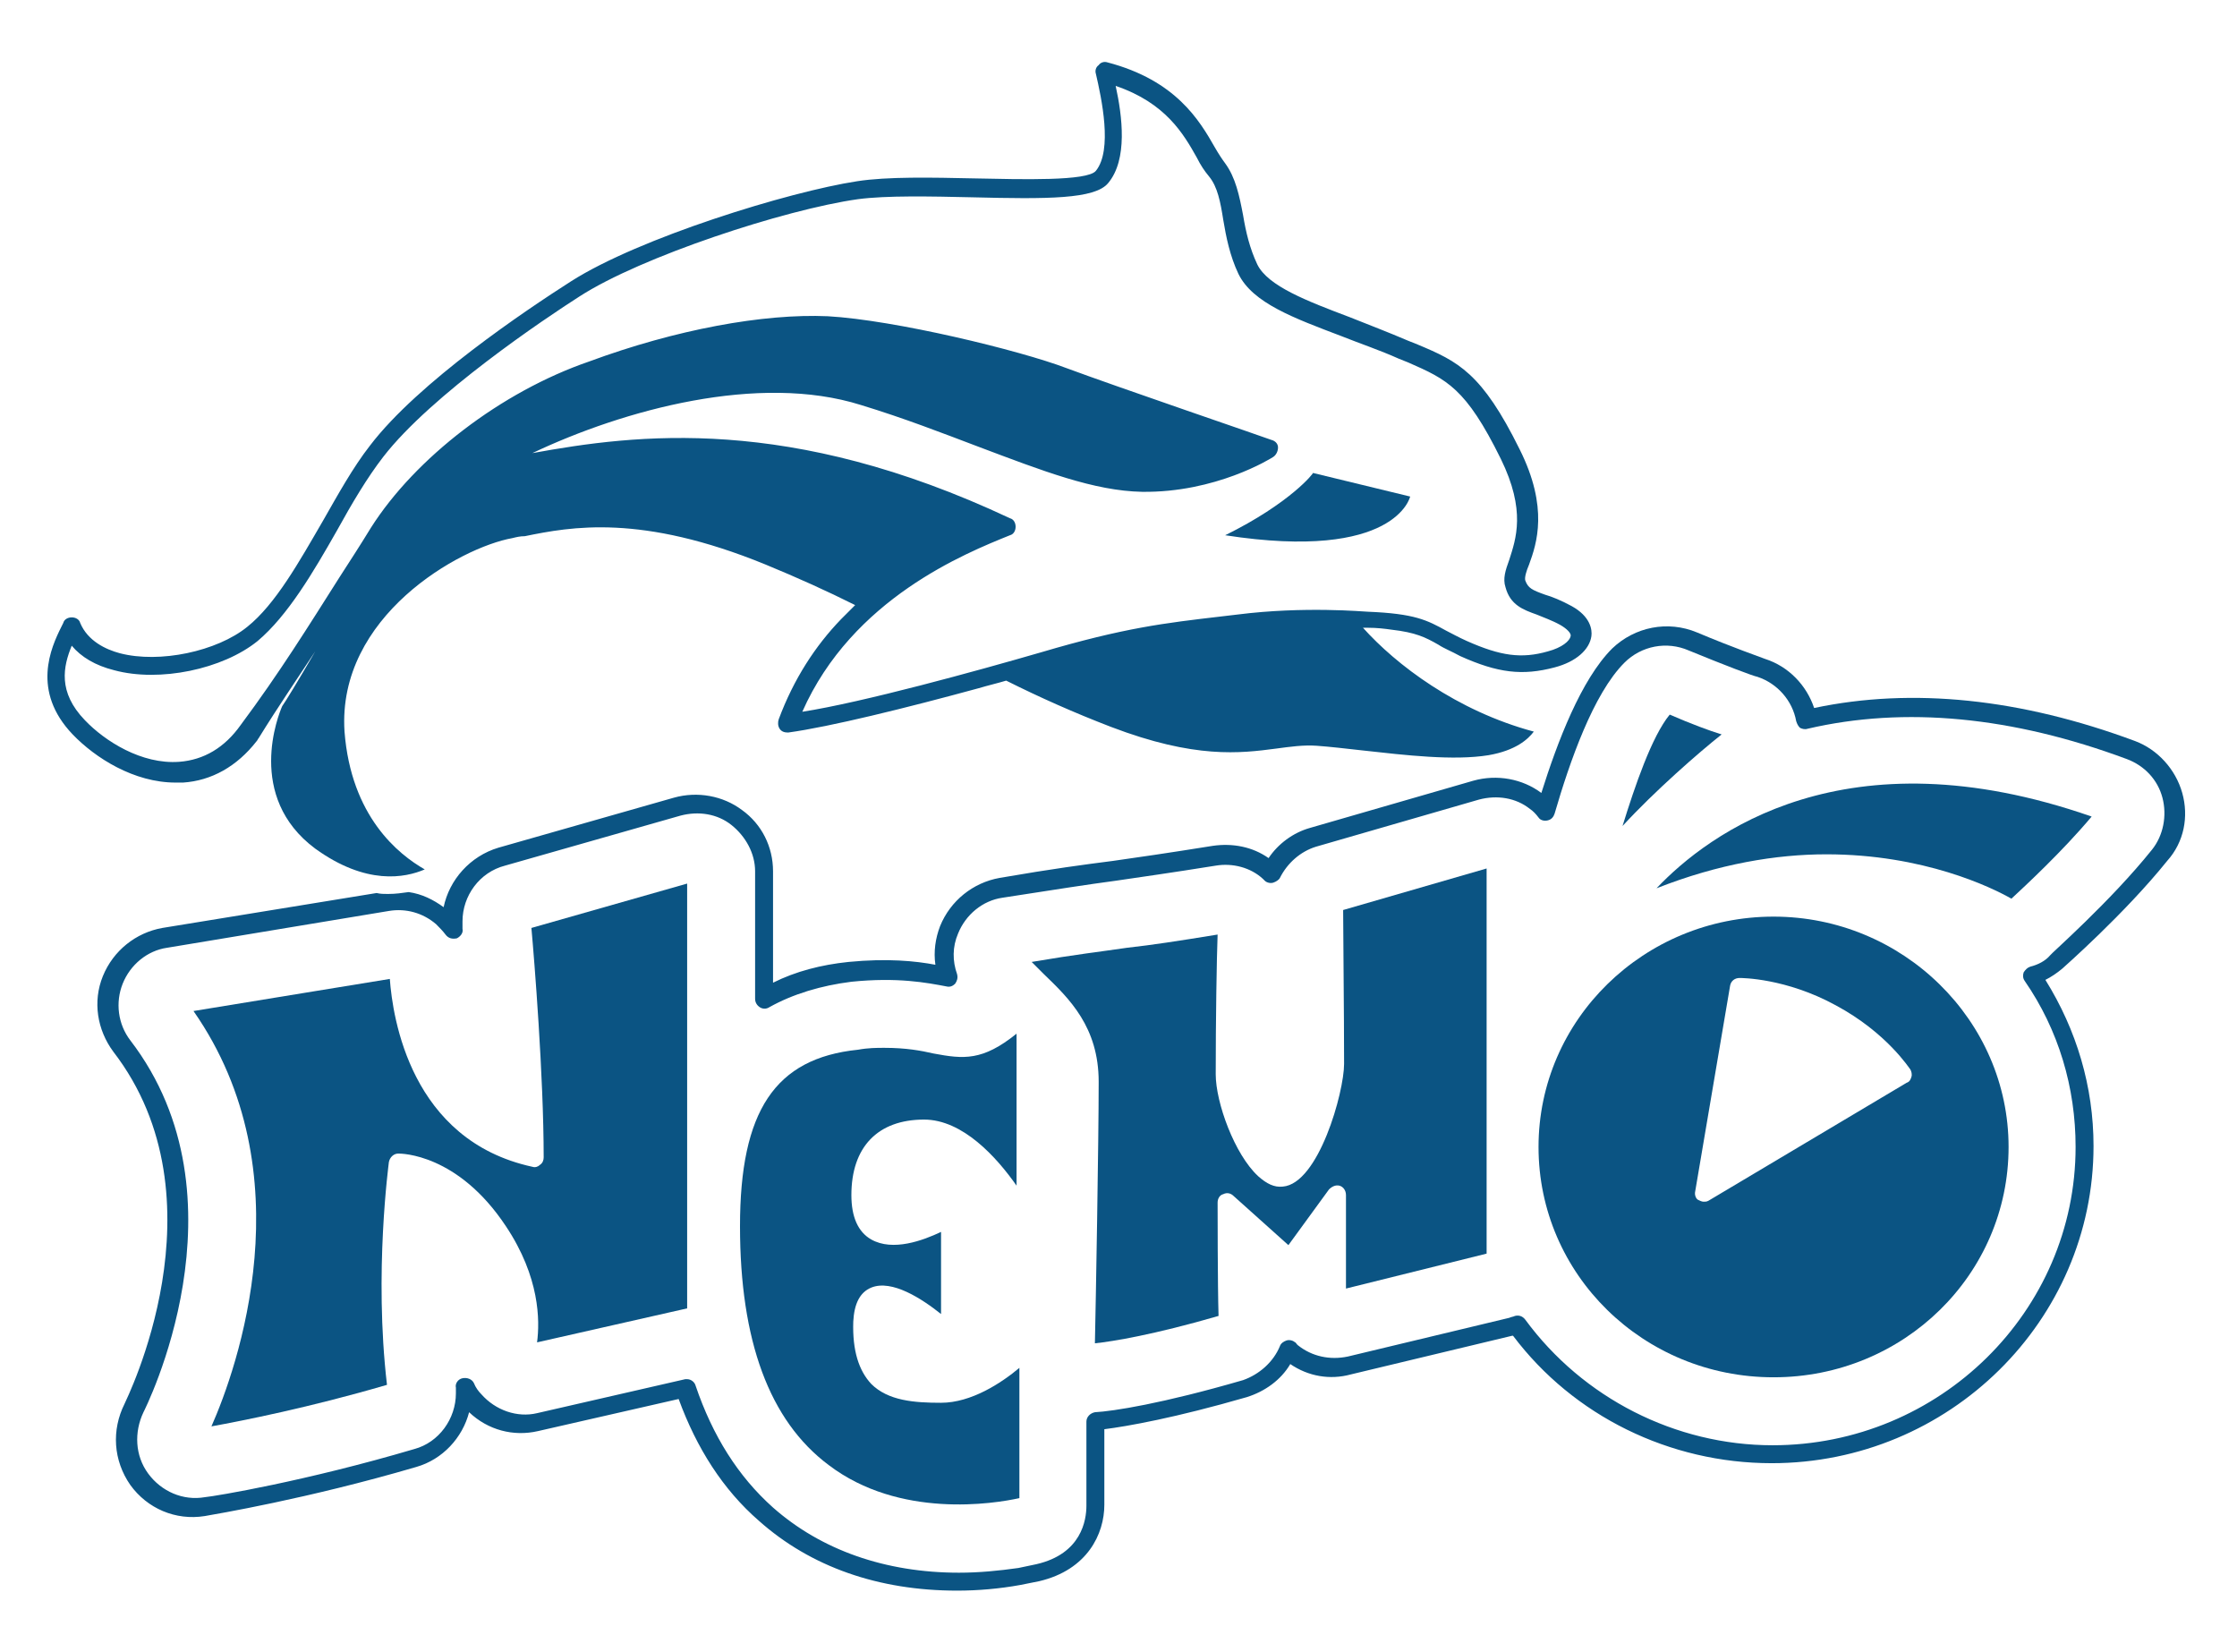 <svg width="237" height="175" viewBox="0 0 237 175" xmlns="http://www.w3.org/2000/svg">
<path d="M231.2 84C230.5 81.5 228.6 79.4 226.2 78.5C214.1 74 202.6 72.8 192.2 75C191.4 72.6 189.5 70.6 187 69.8C186.5 69.6 183.6 68.6 179.8 67C176.7 65.7 173.2 66.4 170.8 68.7C167.5 72 165 78.6 163.3 84C161.3 82.5 158.6 82 156.1 82.7L138.8 87.7C137 88.2 135.4 89.4 134.4 90.9C132.7 89.7 130.6 89.3 128.5 89.6C123.5 90.4 120.7 90.8 117.9 91.2C114.8 91.6 111.7 92 105.9 93C103.1 93.5 100.7 95.4 99.6 98.1C99.1 99.4 98.9 100.8 99.1 102.2C97 101.8 94 101.5 89.9 101.9C87 102.2 84.3 102.9 81.9 104.1V92.3C81.9 89.7 80.7 87.3 78.6 85.8C76.6 84.3 73.9 83.8 71.4 84.5L52.8 89.8C49.8 90.7 47.6 93.2 47 96.1C45.9 95.3 44.7 94.7 43.3 94.5C42.6 94.6 41.9 94.7 41.1 94.7C40.7 94.7 40.3 94.7 39.9 94.6L17.2 98.3C14.4 98.8 12 100.7 10.9 103.4C9.8 106.1 10.3 109.1 12 111.4C24.1 127.1 13.3 148.4 13.2 148.7C11.8 151.5 12 154.7 13.8 157.3C15.6 159.8 18.6 161.1 21.7 160.6C22.8 160.4 32.5 158.8 44.1 155.4C46.9 154.6 49 152.3 49.7 149.6C51.7 151.5 54.4 152.2 57 151.6L71.9 148.2C73.8 153.4 76.6 157.8 80.4 161.1C85.9 166 93.1 168.5 101.4 168.5C103.6 168.5 105.9 168.3 108.1 167.9L110.1 167.5C115.2 166.3 117 162.5 117 159.4V151.4C119.4 151.1 124.5 150.2 132.1 148C134 147.4 135.7 146.2 136.7 144.5C138.6 145.8 140.9 146.2 143.1 145.6L160.2 141.5H160.3C166.7 150 176.9 155 187.7 155C206.5 155 221.8 139.9 221.8 121.4C221.8 115.1 220 109.1 216.7 103.8C217.3 103.5 217.9 103.1 218.5 102.6C218.6 102.5 225.1 96.8 229.6 91.2C231.4 89.2 231.9 86.5 231.2 84ZM215.1 102.4C214.8 102.5 214.6 102.7 214.4 103C214.3 103.3 214.3 103.6 214.5 103.9C218.1 109.1 219.9 115.2 219.9 121.5C219.9 138.9 205.5 153.1 187.8 153.1C177.5 153.1 167.7 148.1 161.6 139.8C161.3 139.4 160.9 139.3 160.5 139.4C160.3 139.5 160.1 139.5 159.9 139.6L142.8 143.7C140.9 144.1 139 143.7 137.5 142.5L137.4 142.4C137.3 142.3 137.3 142.2 137.2 142.2C137 142 136.6 141.9 136.3 142C136 142.1 135.7 142.3 135.6 142.6C134.9 144.3 133.4 145.6 131.7 146.2C123.1 148.7 117.9 149.5 116 149.6C115.5 149.7 115.1 150.1 115.1 150.6V159.5C115.1 161 114.6 164.6 109.8 165.7L107.9 166.1C105.8 166.4 103.7 166.6 101.6 166.6C93.8 166.6 87 164.2 81.9 159.7C78.2 156.4 75.5 152.1 73.7 146.8C73.6 146.4 73.2 146.1 72.8 146.1C72.7 146.1 72.6 146.1 72.6 146.1L56.9 149.7C54.8 150.2 52.5 149.4 51 147.7C50.7 147.4 50.4 147 50.2 146.5C50 146.1 49.5 145.9 49 146C48.5 146.1 48.2 146.6 48.3 147V147.2C48.3 147.3 48.3 147.4 48.3 147.6C48.3 150.3 46.5 152.8 43.9 153.5C32.4 156.9 22.8 158.5 21.7 158.6C19.4 159 17.1 158 15.7 156.1C14.3 154.2 14.2 151.7 15.2 149.6C15.3 149.4 26.7 127 13.8 110.2C12.5 108.5 12.2 106.2 13 104.2C13.8 102.2 15.6 100.7 17.7 100.4L41.2 96.5C43 96.2 44.8 96.7 46.2 97.9C46.5 98.2 46.9 98.6 47.2 99C47.5 99.4 47.9 99.5 48.4 99.4C48.8 99.2 49.1 98.8 49 98.4V98.2C49 98 49 97.8 49 97.6C49 94.9 50.8 92.4 53.5 91.7L72.1 86.4C74 85.9 76 86.2 77.5 87.4C79 88.6 80 90.4 80 92.3V105.8C80 106.2 80.2 106.5 80.5 106.7C80.8 106.9 81.2 106.9 81.5 106.7C84 105.3 87 104.4 90.2 104C95.1 103.5 98.2 104.1 100.3 104.5C100.7 104.6 101 104.4 101.2 104.2C101.4 103.9 101.5 103.6 101.4 103.2C100.9 101.8 100.9 100.3 101.5 98.9C102.3 96.9 104.1 95.4 106.2 95.1C112 94.2 115.2 93.7 118.2 93.3C120.9 92.9 123.8 92.5 128.8 91.7C130.6 91.4 132.5 91.9 133.8 93.1C133.8 93.1 133.9 93.2 134 93.3C134.2 93.5 134.6 93.6 134.9 93.5C135.2 93.4 135.5 93.2 135.6 93C136.4 91.4 137.8 90.2 139.4 89.7L156.7 84.7C158.6 84.2 160.6 84.5 162.1 85.7C162.4 85.9 162.7 86.2 163 86.6C163.2 86.9 163.6 87 164 86.9C164.4 86.8 164.6 86.5 164.7 86.2C166.3 80.7 168.8 73.5 172.1 70.2C173.9 68.4 176.6 67.9 178.9 68.9C182.8 70.5 185.7 71.6 186.2 71.7C188.3 72.4 189.9 74.2 190.3 76.4C190.4 76.7 190.5 76.9 190.7 77.1C190.9 77.2 191.2 77.3 191.5 77.2C201.8 74.8 213.2 75.9 225.3 80.4C227.2 81.1 228.6 82.6 229.1 84.5C229.6 86.4 229.2 88.5 228 90C223.6 95.5 217.2 101.1 217.2 101.2C216.7 101.8 215.9 102.2 215.1 102.4Z" fill="#0B5483"/>
<path d="M157.5 132.8V92L142.3 96.4C142.3 98.9 142.4 107.1 142.4 112.7C142.4 115.7 139.7 125.4 135.9 125.7C135 125.8 134.2 125.4 133.3 124.6C130.8 122.3 128.8 116.8 128.8 113.8C128.8 108.1 128.9 101.6 129 99C124.7 99.7 122.1 100.1 119.4 100.4C116.7 100.8 114 101.1 109.3 101.9C109.7 102.3 110.2 102.8 110.6 103.2C113.3 105.8 116.4 108.8 116.4 114.6C116.4 120.9 116.1 137.8 116 142.3C117.9 142.1 122.2 141.4 129.1 139.4C129 136.2 129 127.8 129 127.4C129 127 129.2 126.6 129.6 126.5C130 126.3 130.4 126.4 130.7 126.7L136.5 131.9L140.8 126C141.1 125.7 141.5 125.5 141.9 125.6C142.3 125.7 142.6 126.1 142.6 126.6V136.5L157.5 132.8Z" fill="#0B5483"/>
<path d="M72.8 138.6V93.6L56.3 98.3C56.6 101.6 57.6 114 57.6 122.6C57.6 122.9 57.5 123.2 57.2 123.4C57 123.6 56.7 123.7 56.4 123.6C43.5 120.8 41.6 107.8 41.3 103.7C38.3 104.2 29.6 105.6 20.5 107.1C32.5 124.3 25.1 145 22.4 151.1C25.7 150.5 32.8 149.1 41 146.7C39.6 134.8 41.2 123.2 41.2 123.1C41.3 122.6 41.7 122.2 42.2 122.2C42.5 122.2 48.5 122.2 53.6 129.9C57.2 135.3 57.2 139.9 56.9 142.2L72.8 138.6Z" fill="#0B5483"/>
<path d="M93.7 111C92.9 111 92 111 90.9 111.2C82.1 112.1 78.4 117.7 78.4 129.9C78.4 142 81.5 150.5 87.8 155.2C95.3 160.9 105.3 159.3 108 158.7V144.9C106.1 146.5 102.9 148.6 99.7 148.6C96.9 148.6 94.1 148.4 92.3 146.6C91 145.2 90.3 143.1 90.4 140C90.5 138.1 91.1 136.9 92.3 136.4C94.5 135.5 97.7 137.6 99.7 139.2V130.5C97.8 131.4 94.6 132.6 92.3 131.3C90.9 130.5 90.2 128.9 90.2 126.6C90.2 121.5 93 118.6 97.9 118.6C102 118.6 105.6 122.6 107.7 125.6V109.5C104.1 112.4 102.1 112.2 98.9 111.6C97.6 111.3 96 111 93.7 111Z" fill="#0B5483"/>
<path d="M175.5 94.1C182.1 91.5 188.2 90.5 193.5 90.5C203.8 90.5 211 94 213.1 95.2C214.5 93.9 218.5 90.2 221.6 86.5C195.5 77.4 181 88.3 175.5 94.1Z" fill="#0B5483"/>
<path d="M176.9 75.7C175 78 173.2 83.3 171.9 87.5C175.3 83.8 180 79.7 182.4 77.8C181.1 77.4 179.2 76.7 176.9 75.7Z" fill="#0B5483"/>
<path d="M187.9 145.9C201.7 145.9 212.8 135 212.8 121.5C212.8 108.1 201.6 97.1 187.9 97.1C174.2 97.1 163 108 163 121.5C163 135 174.1 145.9 187.9 145.9ZM179.6 126.2L183.3 104.4C183.4 103.9 183.8 103.6 184.3 103.6C184.5 103.6 189.2 103.6 194.5 106.5C199.9 109.4 202.3 113.2 202.4 113.3C202.5 113.5 202.6 113.8 202.5 114.1C202.4 114.4 202.3 114.6 202 114.7L181 127.2C180.8 127.3 180.7 127.3 180.5 127.3C180.3 127.3 180.1 127.2 179.9 127.1C179.7 127 179.5 126.6 179.6 126.2Z" fill="#0B5483"/>
<path d="M33.4 69C31.6 72.1 30.2 74.4 29.9 74.8C29.5 75.7 26 84.4 33.4 89.9C38.8 93.8 42.9 93 45 92.1C42.2 90.5 37.2 86.5 36.5 77.5C35.7 65.3 48.7 58 54.3 57C54.7 56.9 55.1 56.8 55.6 56.8C60.5 55.8 67.9 54.4 81.1 59.8C84.5 61.2 87.6 62.6 90.6 64.1C90.1 64.6 89.6 65.1 89.1 65.6C86.4 68.4 84.1 71.9 82.5 76.2C82.4 76.5 82.4 76.9 82.6 77.2C82.8 77.5 83.1 77.6 83.5 77.6C87.9 77 96 75 103.7 72.9C104.7 72.6 105.6 72.4 106.6 72.1C110.2 73.9 113.8 75.5 117.7 77C126.6 80.4 131.4 79.8 135.2 79.3C136.7 79.1 138.1 78.9 139.5 79C140.9 79.1 142.6 79.3 144.4 79.5C148.9 80 154 80.6 157.7 80C160.6 79.5 161.9 78.3 162.5 77.5C154.3 75.3 147.9 70.4 144.4 66.5C144.7 66.5 144.9 66.5 144.9 66.5C145.9 66.5 146.7 66.6 147.4 66.7C150 67 151 67.5 152.4 68.3C153 68.7 153.8 69 154.7 69.5C158.7 71.3 161.3 71.6 164.7 70.7C167 70.1 168.4 68.8 168.6 67.4C168.7 66.7 168.5 65.3 166.5 64.2C165.4 63.6 164.4 63.2 163.7 63C162.3 62.5 161.9 62.3 161.6 61.5C161.5 61.2 161.7 60.5 162 59.8C162.8 57.6 164.1 53.8 161 47.6C157 39.5 154.5 38.3 150.2 36.5L149.2 36.1C147.1 35.2 145 34.4 143 33.6C138.5 31.9 134.3 30.3 133.2 28C132.4 26.3 132 24.6 131.7 22.8C131.3 20.7 130.9 18.8 129.8 17.3C129.5 16.9 129.1 16.3 128.7 15.6C127.1 12.8 124.6 8.5 117.3 6.6C117 6.5 116.6 6.6 116.4 6.9C116.1 7.1 116 7.5 116.1 7.8C116.7 10.4 117.9 15.9 116.1 18.1C115.2 19.2 108.3 19 103.3 18.9C98.7 18.8 94 18.7 90.8 19.2C83.6 20.3 67.7 25.2 60.5 29.8C55.8 32.8 44.3 40.5 39.2 47.2C37.4 49.5 35.8 52.4 34.2 55.2C31.7 59.5 29.2 64 26.2 66.4C23 69 16.9 70.3 12.7 69.2C11.2 68.8 9.3 67.9 8.5 66C8.4 65.6 8 65.4 7.6 65.4C7.2 65.4 6.8 65.6 6.7 66L6.5 66.4C5.4 68.6 3.3 73.2 7.7 77.8C10.1 80.3 14.2 82.9 18.6 82.9C18.9 82.9 19.1 82.9 19.4 82.9C22.4 82.7 25.1 81.2 27.2 78.5C27.3 78.4 27.3 78.3 27.4 78.2C29.5 74.8 31.5 71.9 33.4 69ZM19 80.7C15 81 11.1 78.5 9 76.3C6.1 73.3 6.7 70.6 7.6 68.4C8.6 69.6 10.1 70.5 12.1 71C16.9 72.3 23.6 70.9 27.3 67.9C30.5 65.2 33.2 60.6 35.7 56.2C37.3 53.3 38.9 50.6 40.6 48.4C45.7 41.8 57.8 33.7 61.4 31.4C67.9 27.2 83.1 22.2 90.9 21.1C93.9 20.7 98.6 20.8 103 20.9C111 21.1 116 21.1 117.4 19.4C119.5 16.9 118.9 12.3 118.2 9.1C123.5 10.9 125.4 14.2 126.8 16.7C127.2 17.5 127.6 18.1 128.1 18.7C129 19.8 129.3 21.4 129.6 23.3C129.9 25.1 130.3 27.1 131.2 29C132.7 32.1 137.1 33.7 142.1 35.6C144.1 36.4 146.2 37.1 148.2 38L149.2 38.4C153.3 40.2 155.3 41.1 159 48.6C161.7 54.1 160.6 57.1 159.9 59.3C159.5 60.4 159.2 61.3 159.5 62.2C160 64.1 161.4 64.6 162.8 65.1C163.5 65.4 164.4 65.7 165.3 66.2C166 66.6 166.5 67.1 166.4 67.4C166.3 67.9 165.5 68.6 164 69C161.2 69.8 159 69.5 155.4 67.9C154.5 67.5 153.8 67.1 153.2 66.8C151.2 65.7 149.9 65 144.9 64.8C144.6 64.8 138.2 64.2 131.1 65.1L129.4 65.3C123.4 66 119.1 66.5 110.3 69.1C103.4 71.1 91.4 74.4 85 75.4C90.3 63.4 102.3 58.6 107 56.7C107.4 56.6 107.6 56.2 107.6 55.8C107.6 55.4 107.4 55 107 54.9C83.6 43.9 67.4 46 56.4 48C66.1 43.4 80.4 39.5 91.2 42.9C95.8 44.3 99.9 45.9 103.6 47.3C110.5 49.9 115.9 52 121 52.1C128.8 52.2 134.6 48.6 134.9 48.4C135.2 48.2 135.4 47.8 135.4 47.4C135.4 47 135.1 46.7 134.7 46.6C134.5 46.5 118.1 40.9 113 39C108 37.1 94.8 33.9 87.7 33.5C80.9 33.2 71.6 34.9 62.4 38.3C53.1 41.5 44 48.5 39.3 55.9C38.2 57.7 37.1 59.4 36 61.1C32.7 66.3 29.6 71.3 25.5 76.8C23.8 79.2 21.6 80.5 19 80.7Z" fill="#0B5483"/>
<path d="M129.8 56.7C147.9 59.5 149.4 52.6 149.4 52.6L139.1 50.1C139.2 50.1 136.7 53.3 129.8 56.7Z" fill="#0B5483"/>
</svg>